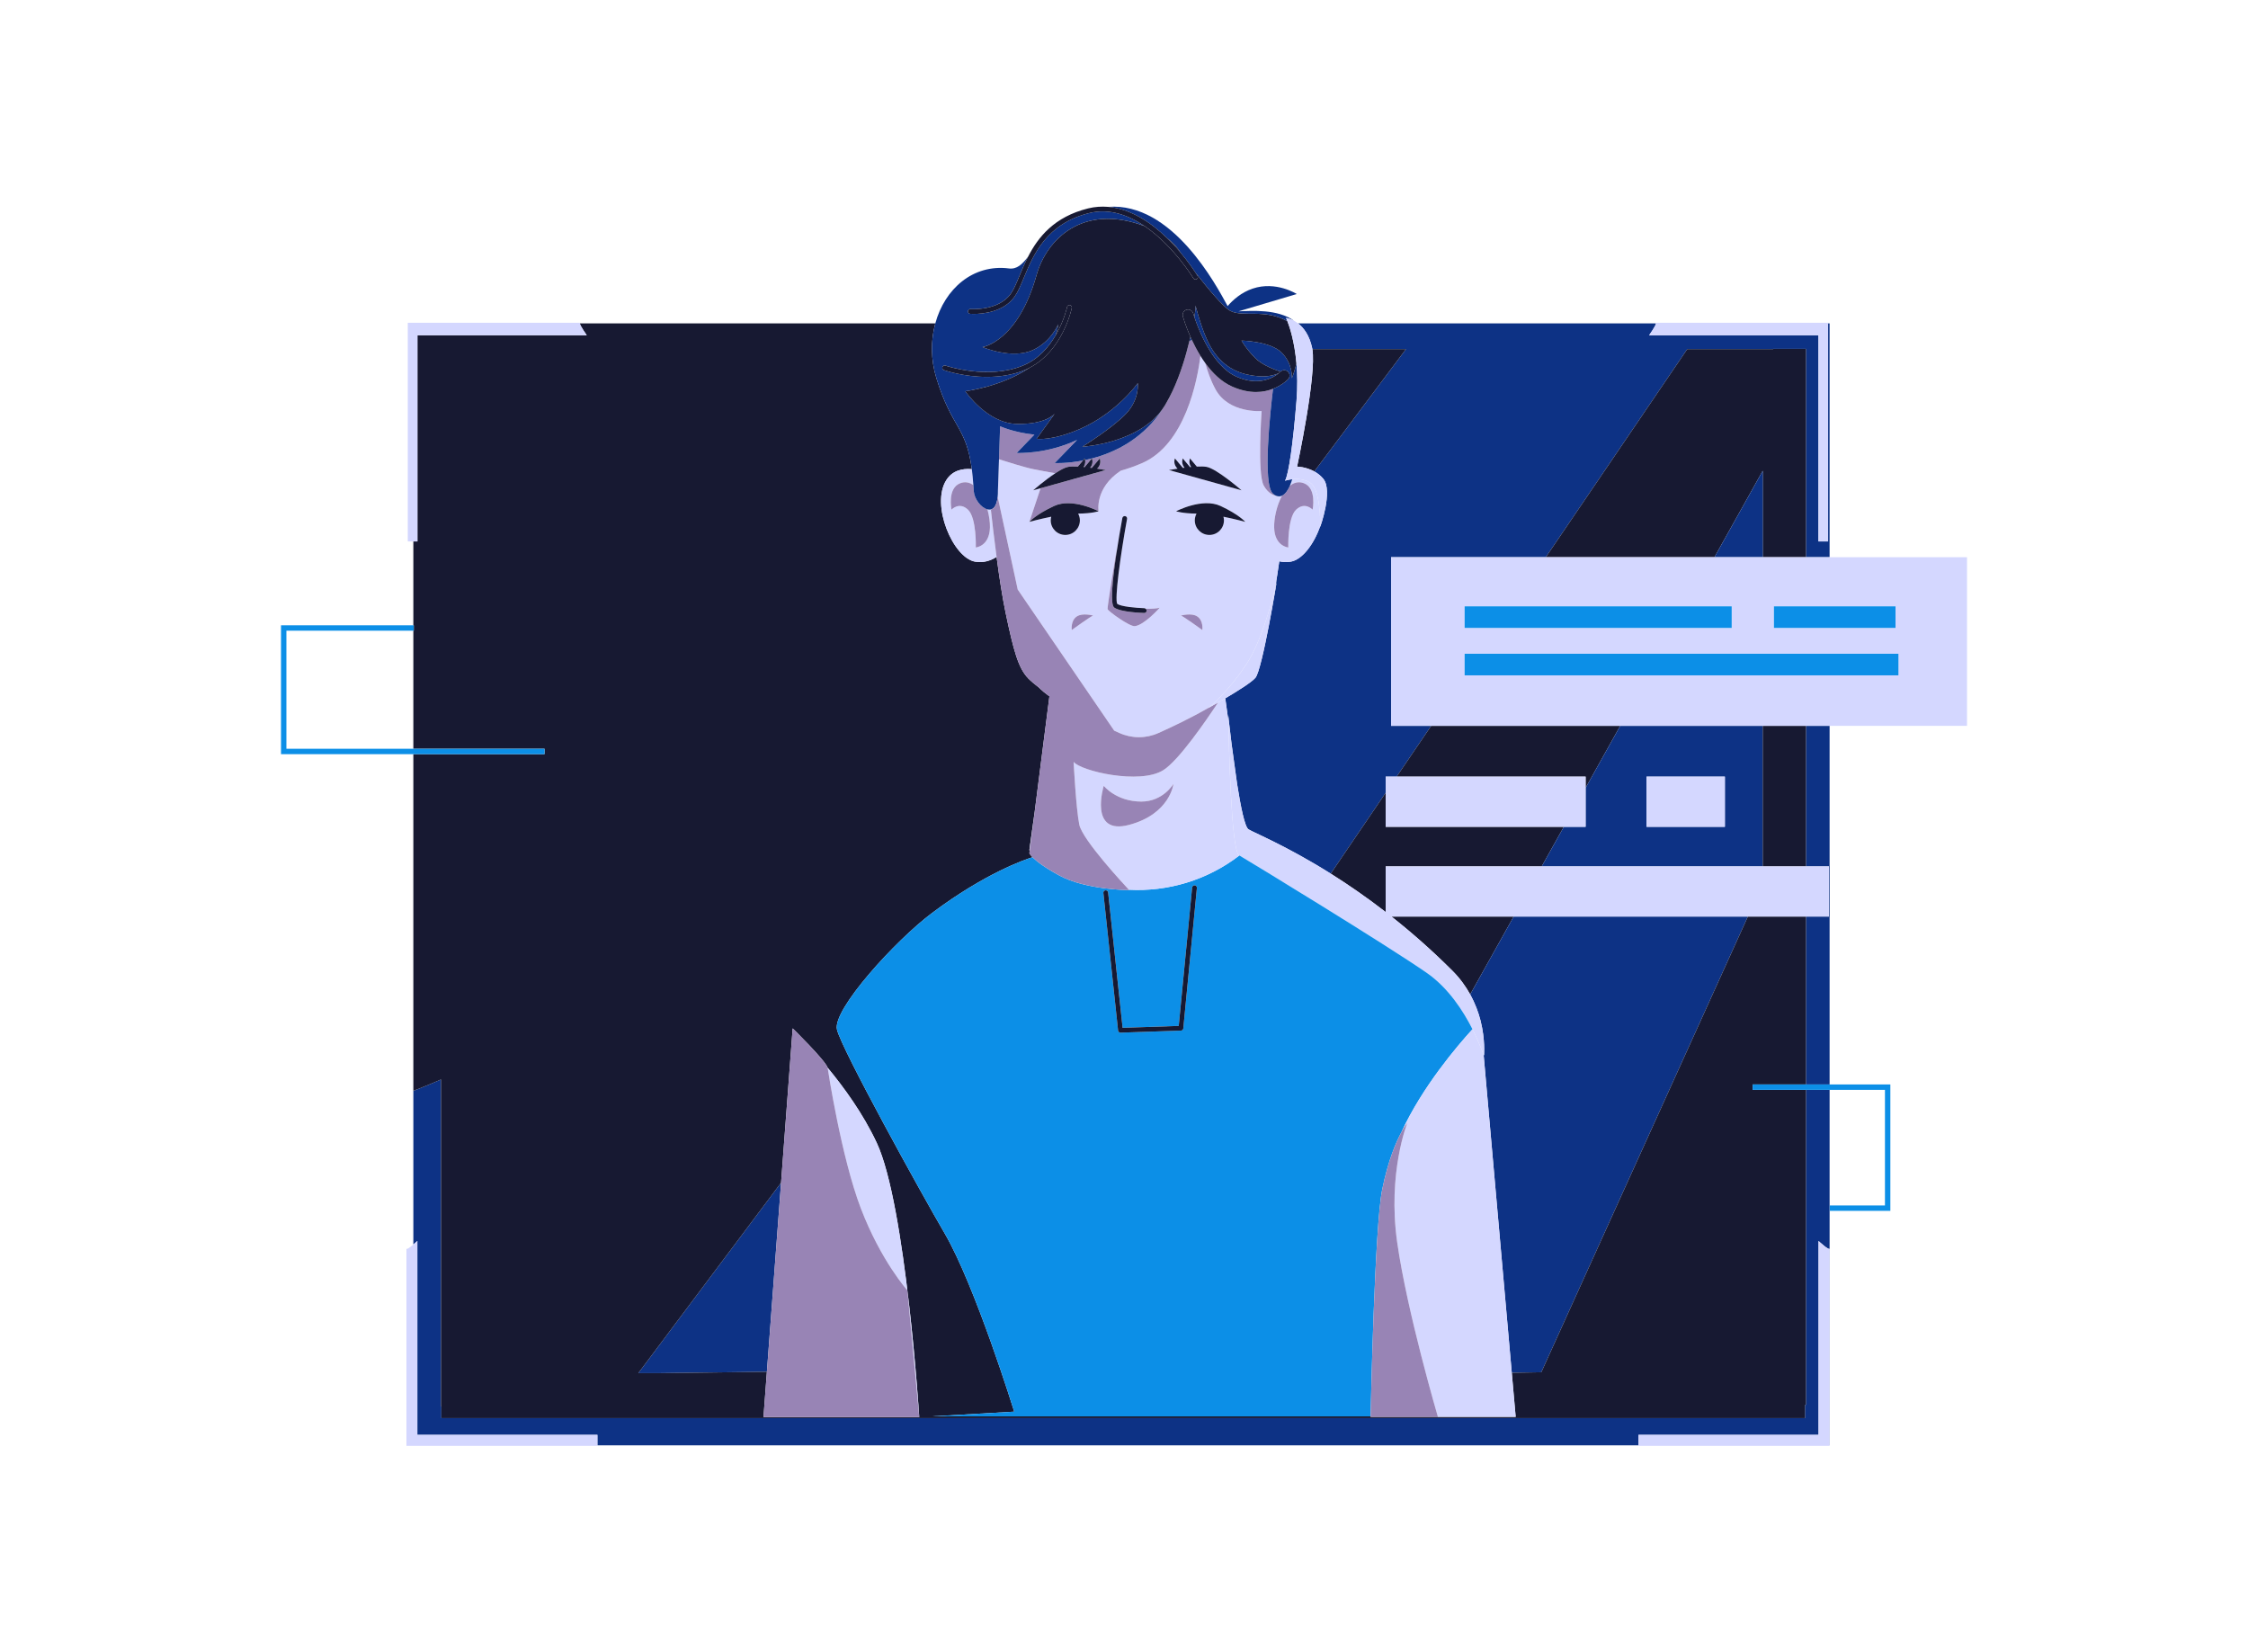 <?xml version="1.0" encoding="utf-8"?>
<!-- Generator: Adobe Illustrator 27.5.0, SVG Export Plug-In . SVG Version: 6.00 Build 0)  -->
<svg version="1.1" xmlns="http://www.w3.org/2000/svg" xmlns:xlink="http://www.w3.org/1999/xlink" x="0px" y="0px"
	 viewBox="0 0 2333 1714.742" style="enable-background:new 0 0 2333 1714.742;" xml:space="preserve">
<g id="Bg">
	<rect style="opacity:0;fill:#FFFFFF;" width="2333" height="1714.74"/>
</g>
<g id="Layer_1">
	<g>
		<g>
			<path style="fill:#0D3285;" d="M1361.785,361.209c0.069,0.321,0.115,0.706,0.176,1.049h97.21l-95.184,126.956
				c3.245,1.796,6.479,4.198,9.268,7.544c10.426,12.514-3.129,50.051-3.129,50.051s0.006-0.348,0.012-0.839
				c-6.462,18.616-18.577,34.793-30.533,36.854c-4.308,0.743-8.303,0.493-11.954-0.386c-1.378,9.676-2.852,19.143-4.392,28.31
				c1.252-5.149,1.927-8.343,1.927-8.343s-15.073,92.404-22.281,100.923c-4.035,4.769-18.951,14.052-31.303,21.304l3.213,23.255
				c-0.061-3.307-0.09-5.239-0.09-5.239s1.283,12.163,3.323,28.655l5.855,42.391c3.692,23.544,7.97,44.455,11.793,46.913
				c5.143,3.307,38.712,16.714,85.339,45.973l57.022-83.882v-16.774h11.404l35.831-52.708h-41.607V578.235h160.558l146.818-215.978
				h89.167v-0.218h34.012v216.196h24.542V335.592h-1.555V561.82h-10.021V347.885h-175.712c0,0,6.868-9.705,7.155-12.294h-371.496
				C1352.812,339.959,1358.876,347.628,1361.785,361.209z"/>
		</g>
		<g>
			<polygon style="fill:#0D3285;" points="1874.24,753.216 1874.24,899.052 1898.078,899.052 1898.078,951.103 1874.24,951.103 
				1874.24,1125.339 1898.782,1125.339 1898.782,753.216 			"/>
		</g>
		<g>
			<path style="fill:#0D3285;" d="M1874.24,1457.849h-1.008v13.747H458.062v-12.396l-0.376,0.01v-339.036
				c-18.312,7.951-28.712,11.804-28.712,11.804v159.451c2.236-1.887,4.144-3.648,4.144-3.648v201.155h186.873v10.895h1080.434
				v-10.895h186.871v-201.155c0,0,11.31,10.495,11.31,7.779v204.271h0.175v-368.889h-24.542V1457.849z"/>
		</g>
		<g>
			<path style="fill:#171932;" d="M1438.057,899.052h161.959l22.95-41.076h-184.909v-35.277l-57.022,83.882
				c17.445,10.946,36.724,24.142,57.022,39.832V899.052z"/>
		</g>
		<g>
			<polygon style="fill:#171932;" points="1645.566,817.525 1681.498,753.216 1485.292,753.216 1449.46,805.924 1645.566,805.924 
							"/>
		</g>
		<g>
			<path style="fill:#171932;" d="M1361.961,362.258c4.677,26.705-15.817,121.989-15.817,121.989s8.955,0.05,17.843,4.967
				l95.184-126.956H1361.961z"/>
		</g>
		<g>
			<polygon style="fill:#171932;" points="1829.391,488.527 1829.391,578.235 1874.24,578.235 1874.24,362.04 1840.228,362.04 
				1840.228,362.258 1751.061,362.258 1604.243,578.235 1779.267,578.235 			"/>
		</g>
		<g>
			<path style="fill:#171932;" d="M1444.061,951.103c20.432,16.141,41.791,34.783,63.309,56.301
				c7.885,7.885,13.815,16.234,18.4,24.529l45.162-80.83H1444.061z"/>
		</g>
		<g>
			<polygon style="fill:#0D3285;" points="662.445,1424.929 683.695,1424.929 795.88,1423.51 810.609,1227.307 			"/>
		</g>
		<g>
			<polygon style="fill:#0D3285;" points="1779.267,578.235 1829.391,578.235 1829.391,488.527 			"/>
		</g>
		<g>
			<path style="fill:#0D3285;" d="M1645.566,857.976h-22.601l-22.95,41.076h229.375V753.216h-147.892l-35.932,64.309V857.976z
				 M1790.1,805.924v52.052h-81.303v-52.052H1790.1z"/>
		</g>
		<g>
			<path style="fill:#0D3285;" d="M1525.77,1031.934c5.195,9.4,8.601,18.7,10.758,27.19c0.003-0.002,0.058-0.059,0.058-0.059
				l0.043,0.488c4.828,19.308,3.508,34.238,3.508,35.667c0,0.22-0.169-0.138-0.415-0.735l29.217,330.034l30.632-0.517
				l214.393-472.898h-243.032L1525.77,1031.934z"/>
		</g>
		<g>
			<path style="fill:#171932;" d="M457.687,1459.21l0.376-0.01v12.396h1415.17v-13.747h1.008v-326.907h-55.332v-5.603h55.332
				V951.103h-60.275l-214.393,472.898l-30.632,0.517l4.052,45.772h-80.705h-69.864c0,0,0.005-0.203,0.01-0.527H967.495l85.072-4.878
				c0,0-40.509-130.798-72.204-185.044c-24.388-41.737-106.814-190.839-111.738-211.439c-4.926-20.597,60.745-92.543,98.517-120.883
				c55.726-41.81,97.173-55.741,104.429-57.98c-2.661-2.685-3.264-4.071-3.264-4.071l0.38-2.971c-0.124-0.105-0.257-0.19-0.38-0.295
				l5.496-39.789l15.292-119.815c-4.19-3.046-7.938-6.103-10.845-9.099c-0.009-0.007-0.015-0.02-0.023-0.027
				c-4.234-3.265-8.383-6.685-11.14-9.545c-10.225-10.606-15.083-28.225-23.479-68.166c-3.4-16.171-6.64-37.574-9.348-57.872
				c-5.921,3.799-13.459,6.465-22.333,4.935c-22.741-3.921-46.265-58.809-29.799-84.687c6.247-9.817,16.333-12.169,26.445-11.327
				c-5.955-44.813-20.703-42.024-36.763-94.373c-6.025-19.645-5.883-39.38-1.128-56.846H601.767
				c0.286,2.588,7.155,12.294,7.155,12.294h-175.71V561.82h-4.238v87.05h0.459v5.603h-0.459V776.99H565.13v5.602H428.974v349.385
				c0,0,10.401-3.853,28.712-11.804V1459.21z M909.842,1185.806c30.269,64.482,44.162,284.732,44.162,284.732H792.349l3.531-47.027
				l-112.185,1.418h-21.25l148.164-197.621l12.022-160.151c0,0,33.561,32.828,36.289,40.757c0,0,0.007,0.043,0.008,0.049
				C876.052,1128.618,895.777,1155.843,909.842,1185.806z"/>
		</g>
		<g>
			<rect x="1829.391" y="753.216" style="fill:#171932;" width="44.849" height="145.836"/>
		</g>
		<g>
			<path style="fill:#D4D7FF;" d="M1887.206,347.885V561.82h10.021V335.592v-0.651h-178.939c0.315,0,0.405,0.253,0.36,0.651
				c-0.287,2.588-7.155,12.294-7.155,12.294H1887.206z"/>
		</g>
		<g>
			<path style="fill:#D4D7FF;" d="M1887.297,1287.781v201.155h-186.871v10.895v0.581h198.181v-0.581V1295.56
				C1898.607,1298.276,1887.297,1287.781,1887.297,1287.781z"/>
		</g>
		<g>
			<path style="fill:#D4D7FF;" d="M433.212,347.885h175.71c0,0-6.87-9.705-7.155-12.294c-0.044-0.398,0.044-0.651,0.359-0.651
				h-178.94v226.88h5.788h4.238V347.885z"/>
		</g>
		<g>
			<path style="fill:#D4D7FF;" d="M433.118,1488.936v-201.155c0,0-1.907,1.76-4.144,3.648c-3.23,2.731-7.166,5.738-7.166,4.132
				v204.851h198.183v-0.581v-10.895H433.118z"/>
		</g>
		<g>
			<polygon style="fill:#0C8FE7;" points="565.13,782.592 565.13,776.99 428.974,776.99 297.225,776.99 297.225,654.473 
				428.974,654.473 429.433,654.473 429.433,648.87 428.974,648.87 291.625,648.87 291.625,782.592 428.974,782.592 			"/>
		</g>
		<g>
			<polygon style="fill:#0C8FE7;" points="1818.908,1125.339 1818.908,1130.942 1874.24,1130.942 1898.782,1130.942 
				1956.226,1130.942 1956.226,1250.9 1898.977,1250.9 1898.977,1256.502 1961.825,1256.502 1961.825,1125.339 1898.782,1125.339 
				1874.24,1125.339 			"/>
		</g>
		<g>
			<path style="fill:#D4D7FF;" d="M1829.391,578.235h-50.123h-175.024h-160.558v174.981h41.607h196.206h147.892h44.849h24.542
				h142.593V578.235h-142.593h-24.542H1829.391z M1520,629.187h277.187v22.406H1520V629.187z M1970.24,700.811H1520v-22.406h450.24
				V700.811z M1967.176,629.187v22.406h-126.163v-22.406H1967.176z"/>
		</g>
		<g>
			<polygon style="fill:#D4D7FF;" points="1622.965,857.976 1645.566,857.976 1645.566,817.525 1645.566,805.924 1449.46,805.924 
				1438.057,805.924 1438.057,822.699 1438.057,857.976 			"/>
		</g>
		<g>
			<path style="fill:#D4D7FF;" d="M1829.391,899.052h-229.375h-161.959v47.361c-20.298-15.69-39.577-28.886-57.022-39.832
				c-46.627-29.259-80.196-42.666-85.339-45.973c-3.824-2.458-8.101-23.37-11.793-46.913c-2.249-14.355-4.278-29.655-5.855-42.391
				c-2.04-16.492-3.323-28.655-3.323-28.655s0.029,1.932,0.09,5.239c0.463,25.299,2.936,134.953,11.051,139.589
				c0.094,0.055,0.287,0.168,0.408,0.238c11.769,6.838,152.066,92.468,194.226,121.655c22.791,15.778,38.205,39.943,47.668,58.654
				c6.734,13.314,10.438,23.753,11.554,26.46c0.246,0.597,0.415,0.955,0.415,0.735c0-1.429,1.321-16.359-3.508-35.667
				c-0.036-0.145-0.065-0.283-0.101-0.428c-2.157-8.49-5.563-17.79-10.758-27.19c-4.585-8.295-10.515-16.644-18.4-24.529
				c-21.519-21.518-42.877-40.16-63.309-56.301h126.872h243.032h60.275h23.838v-52.052h-23.838H1829.391z"/>
		</g>
		<g>
			<rect x="1708.798" y="805.924" style="fill:#D4D7FF;" width="81.303" height="52.051"/>
		</g>
		<g>
			<path style="fill:#0C8FE7;" d="M1434.433,1234.491c6.216-30.601,14.568-49.692,20.159-59.978
				c21.543-46.631,57.404-88.758,73.575-106.489c-9.463-18.711-24.877-42.876-47.668-58.654
				c-42.16-29.187-182.457-114.817-194.226-121.655c-33.675,25.85-74.451,37.707-114.716,35.555
				c0.173,0.185,0.375,0.402,0.375,0.402s-44.869-0.098-72.599-15.198c-16.197-8.819-24.025-15.164-27.763-18.935
				c-7.256,2.238-48.703,16.17-104.429,57.98c-37.771,28.34-103.443,100.286-98.517,120.883
				c4.924,20.599,87.35,169.701,111.738,211.439c31.695,54.246,72.204,185.044,72.204,185.044l-85.072,4.878h454.937
				C1422.659,1458.95,1426.665,1272.74,1434.433,1234.491z M1147.305,923.888c1.254-0.114,2.584,0.838,2.729,2.203l15.022,140.469
				l58.255-1.975l13.898-143.602c0.134-1.371,1.477-2.331,2.709-2.233c1.366,0.134,2.362,1.345,2.233,2.709l-14.11,145.766
				c-0.123,1.239-1.144,2.2-2.39,2.243l-62.813,2.134c-1.267,0-2.331-0.954-2.467-2.221l-15.269-142.768
				C1144.955,925.254,1145.939,924.03,1147.305,923.888z"/>
		</g>
		<g>
			<path style="fill:#D4D7FF;" d="M1278.048,771.304c1.577,12.736,3.606,28.036,5.855,42.391L1278.048,771.304z"/>
		</g>
		<g>
			<path style="fill:#D4D7FF;" d="M1207.421,799.114c-24.44,15.518-86.301,0.852-93.209-8.555c0,0,2.499,48.72,5.908,65.258
				c3.263,15.822,47.607,63.369,51.438,67.453c40.265,2.152,81.042-9.705,114.716-35.555c-0.121-0.07-0.314-0.183-0.408-0.238
				c-8.115-4.636-10.588-114.29-11.051-139.589l-3.213-23.255c-2.66,1.562-5.183,3.019-7.471,4.327
				C1250.955,748.898,1223.235,789.074,1207.421,799.114z M1145.484,815.446c0,0,12.883,16.311,38.945,16.346
				c22.665,0.031,33.39-18.305,33.39-18.305s-3.476,31.101-45.887,42.448C1129.527,867.281,1145.484,815.446,1145.484,815.446z"/>
		</g>
		<g>
			<path style="fill:#D4D7FF;" d="M1073.803,842.412l-5.496,39.789c0.124,0.105,0.257,0.19,0.38,0.295L1073.803,842.412z"/>
		</g>
		<g>
			<path style="fill:#D4D7FF;" d="M1056.204,611.778l100.128,146.428l-0.006-0.002c1.848,0.846,3.635,1.655,5.339,2.417
				c13.099,5.868,27.6,5.868,40.697,0c14.16-6.341,33.703-15.639,51.994-26.169c-0.369,0.203-0.602,0.331-0.602,0.331
				s20.315-15.729,39.974-45.871c15.042-23.065,25.457-61.391,29.531-78.164c1.54-9.166,3.014-18.634,4.392-28.31
				c3.651,0.88,7.646,1.129,11.954,0.386c11.957-2.061,24.071-18.238,30.533-36.854c0.076-5.423,0.082-38.346-10.438-45.041
				c-6.258-3.982-13.375-4.21-18.616-3.622c-0.296,1.064-1.118,3.784-2.461,6.824c4.201-3.372,9.068-4.758,14.51-2.706
				c13.699,5.168,9.118,27.449,9.118,27.449s-7.98-8.636-17.101,0s-8.135,39.248-8.135,39.248s-14.097-1.14-14.666-20.522
				c-0.288-9.758,2.698-23.199,8.157-33.239c-0.675,0.319-1.378,0.544-2.115,0.645l-0.005,0.043c0,0-0.15,0.006-0.232,0.01
				c-0.213,0.021-0.44-0.007-0.658-0.007c-0.33-0.003-0.717-0.036-1.214-0.092c-0.169-0.027-0.332-0.034-0.503-0.075
				c-3.45-0.504-9.657-2.593-14.305-11.092c-6.744-12.33-2.157-77.235-2.157-77.235s-34.182,2.731-47.879-22.613
				c-5.233-9.68-8.505-19.469-10.625-27.21c-1.78-2.45-3.434-4.952-5.002-7.477c-2.997,25.261-15.901,92.043-60.504,111.307
				c-7.854,3.391-15.247,5.944-22.329,7.923c-0.016,0.012,0.022,0.034,0.002,0.046c-27.111,18.015-22.863,42.005-22.863,42.005
				s-6.739,2.299-21.193,2.439c1.107,2.102,1.792,4.462,1.792,7.003c0,8.358-6.773,15.133-15.132,15.133
				c-8.358,0-15.132-6.775-15.132-15.133c0-1.316,0.22-2.569,0.537-3.785c-12.092,2.423-22.684,5.339-22.684,5.339l11.628-34.895
				l-7.707,2.149c0,0,12.034-10.469,23.013-17.702c-7.737-1.27-15.344-2.811-23.013-4.286c-7.918-1.521-28.115-7.859-35.462-10.196
				l-1.1,32.384c0.041,2.453-0.07,4.581-0.261,6.526C1039.929,536.486,1048.447,575.934,1056.204,611.778z M1225.569,638.809
				c0,0,10.744-3.095,16.794,0.765c6.875,4.389,5.414,14.195,5.414,14.195S1227.12,638.809,1225.569,638.809z M1292.386,541.534
				c0,0-10.592-2.916-22.685-5.339c0.315,1.217,0.537,2.469,0.537,3.785c0,8.358-6.774,15.133-15.132,15.133
				c-8.357,0-15.133-6.775-15.133-15.133c0-2.541,0.686-4.9,1.794-7.003c-14.455-0.14-21.195-2.439-21.195-2.439
				s27.195-14.317,46.2-5.451C1285.781,533.95,1292.386,541.534,1292.386,541.534z M1220.51,484.478
				c-3.049-4.463-1.161-8.749-1.161-8.749l8.278,9.836c0.584-0.076,1.165-0.149,1.763-0.222c-0.247-0.288-0.514-0.535-0.741-0.865
				c-3.046-4.463-1.161-8.749-1.161-8.749l7.561,8.987c0.397-0.038,0.787-0.07,1.184-0.107c-0.036-0.049-0.079-0.082-0.113-0.131
				c-3.047-4.463-1.158-8.749-1.158-8.749l7.119,8.458c3.967-0.194,7.55-0.158,10.078,0.291c10.509,1.858,36.304,24.31,36.304,24.31
				l-75.341-21.02c0,0,3.751-0.675,9.009-1.445C1221.553,485.795,1221.002,485.195,1220.51,484.478z M1159.019,569.356
				c0,0-0.266,2.591-0.633,6.566c2.004-13.501,4.379-27.251,6.409-38.362c0.241-1.357,1.544-2.24,2.887-1.997
				c1.35,0.247,2.241,1.54,1.996,2.891c-7.261,39.748-13.053,83.617-10.179,88.215c3.884,2.751,19.335,4.229,28.101,4.457
				c0.531,0.015,0.948,0.306,1.346,0.599c6.216,0.086,11.728-0.201,14.657-1.113c0,0-16.066,18.111-25.924,19.141
				c-5.347,0.559-27.338-15.323-28.157-17.606C1148.815,630.177,1159.019,569.356,1159.019,569.356z M1117.708,639.575
				c6.048-3.86,16.793-0.765,16.793-0.765c-1.548,0-22.207,14.96-22.207,14.96S1110.833,643.964,1117.708,639.575z"/>
		</g>
		<g>
			<path style="fill:#D4D7FF;" d="M1028.313,528.68c-1.129,0.279-2.332,0.168-3.552-0.131c1.83,6.674,2.768,13.466,2.604,19.05
				c-0.57,19.383-14.669,20.522-14.669,20.522s0.989-30.612-8.134-39.248c-9.12-8.636-17.102,0-17.102,0s-4.581-22.281,9.123-27.449
				c5.037-1.899,9.588-0.861,13.569,1.974c-0.429-6.102-0.936-11.733-1.581-16.588c-10.111-0.842-20.198,1.509-26.445,11.327
				c-16.465,25.878,7.059,80.766,29.799,84.687c8.874,1.529,16.411-1.136,22.333-4.935
				C1031.69,558.669,1029.605,540.494,1028.313,528.68z"/>
		</g>
		<g>
			<path style="fill:#9884B5;" d="M1095.24,491.086c5.095-3.357,9.963-6.019,13.296-6.608c2.527-0.448,6.11-0.484,10.076-0.291
				l5.327-6.331c-17.085,3.313-29.307,2.647-29.307,2.647l23.223-24.015c-32.185,15.205-62.726,13.535-62.726,13.535l18.367-18.992
				c-21.858-2.309-35.563-8.715-35.563-8.715l-1.167,34.287c7.347,2.338,27.543,8.675,35.462,10.196
				C1079.896,488.275,1087.502,489.816,1095.24,491.086z"/>
		</g>
		<g>
			<path style="fill:#9884B5;" d="M1124.571,484.478c-0.034,0.049-0.077,0.082-0.112,0.131c0.394,0.037,0.786,0.069,1.182,0.107
				l7.561-8.987c0,0,1.886,4.286-1.159,8.749c-0.226,0.33-0.494,0.577-0.74,0.865c0.596,0.072,1.178,0.146,1.761,0.222l8.276-9.836
				c0,0,1.89,4.286-1.157,8.749c-0.491,0.717-1.043,1.319-1.623,1.844c5.256,0.77,9.008,1.445,9.008,1.445l-67.635,18.872
				l-11.628,34.895c0,0,6.605-7.583,25.612-16.447c19.009-8.865,46.2,5.451,46.2,5.451s-4.247-23.989,22.863-42.005
				c0.02-0.012-0.019-0.034-0.002-0.046c7.082-1.978,14.475-4.532,22.329-7.923c44.604-19.265,57.507-86.047,60.504-111.307
				c-3.453-5.569-6.412-11.175-8.858-16.419c-0.821,0.232-1.669,0.561-2.542,0.987c-3.714,15.498-9.361,34.566-17.585,52.074
				c-1.816,3.986-3.951,7.984-6.262,11.967c-0.576,1.001-1.115,2.039-1.71,3.018c-0.101,0.164-0.23,0.304-0.332,0.469
				c-3.741,6.016-8.057,11.947-13.144,17.609c-21.508,23.944-48.567,34.107-69.253,38.435
				C1126.421,479.04,1126.495,481.659,1124.571,484.478z"/>
		</g>
		<g>
			<path style="fill:#9884B5;" d="M1321.179,403.447c-4.854,1.891-10.677,3.339-17.585,3.339c-7.23,0-15.547-1.53-24.835-5.634
				c-11.273-4.98-20.525-14.191-27.945-24.416c2.12,7.741,5.392,17.53,10.625,27.21c13.697,25.343,47.879,22.613,47.879,22.613
				s-4.587,64.905,2.157,77.235c4.647,8.499,10.854,10.588,14.305,11.092c-1.418-0.344-2.929-1.112-4.541-2.453
				C1309.96,503.039,1318.395,426.267,1321.179,403.447z"/>
		</g>
		<g>
			<path style="fill:#9884B5;" d="M1327.497,515.052c-0.397,0.002-0.799-0.02-1.214-0.092
				C1326.779,515.016,1327.167,515.048,1327.497,515.052z"/>
		</g>
		<g>
			<path style="fill:#9884B5;" d="M1328.387,515.048l0.005-0.043c-0.08,0.01-0.155,0.044-0.237,0.054
				C1328.236,515.054,1328.387,515.048,1328.387,515.048z"/>
		</g>
		<g>
			<path style="fill:#9884B5;" d="M996.583,501.425c-13.704,5.168-9.123,27.449-9.123,27.449s7.982-8.636,17.102,0
				c9.123,8.636,8.134,39.248,8.134,39.248s14.098-1.14,14.669-20.522c0.165-5.584-0.773-12.377-2.604-19.05
				c-6.474-1.59-13.538-10.504-14.155-18.731c-0.02-0.229-0.035-0.461-0.046-0.694c-0.113-2.054-0.273-3.812-0.408-5.726
				C1006.17,500.564,1001.62,499.526,996.583,501.425z"/>
		</g>
		<g>
			<path style="fill:#9884B5;" d="M1330.506,514.36c-5.459,10.04-8.445,23.482-8.157,33.239
				c0.569,19.383,14.666,20.522,14.666,20.522s-0.986-30.612,8.135-39.248s17.101,0,17.101,0s4.581-22.281-9.118-27.449
				c-5.442-2.052-10.31-0.666-14.51,2.706C1336.837,508.173,1334.127,512.649,1330.506,514.36z"/>
		</g>
		<g>
			<path style="fill:#0D3285;" d="M1218.773,253.822l-0.001-0.002l0.005,0.006c2.758,2.928,5.061,6.04,7.179,9.21
				c7.085,8.524,12.195,15.949,14.847,20.022c13.355,17.107,29.12,36.023,36.171,39.604c13.38,6.793,35.623-2.534,59.056,10.675
				c0.046,0.027,0.075,0.062,0.119,0.086c-0.891-2.29-1.474-3.492-1.474-3.492s3.653,0.395,8.346,2.945
				c-16.872-12.287-44.011-10.392-57.714-9.8l60.491-17.968c0,0-21.509-13.822-45.782-5.631
				c-11.799,3.984-20.404,11.65-25.993,18.144c-11.942-21.99-57.605-108.076-124.127-102.962
				c23.783,1.943,44.966,16.596,61.093,32.189C1213.814,249.055,1216.454,251.362,1218.773,253.822z"/>
		</g>
		<g>
			<path style="fill:#0D3285;" d="M971.808,392.437c16.06,52.349,30.808,49.56,36.763,94.373c0.645,4.855,1.151,10.486,1.581,16.588
				c0.135,1.914,0.295,3.672,0.408,5.726c0.01,0.233,0.026,0.465,0.046,0.694c0.617,8.226,7.681,17.141,14.155,18.731
				c1.22,0.299,2.423,0.409,3.552,0.131c3.468-0.86,6.266-4.762,7.091-13.165c0.191-1.946,0.302-4.073,0.261-6.526l1.1-32.384
				l1.167-34.287c0,0,13.705,6.406,35.563,8.715l-18.367,18.992c0,0,30.541,1.67,62.726-13.535l-23.223,24.015
				c0,0,12.223,0.666,29.307-2.647l1.791-2.128c0,0,0.226,0.71,0.397,1.669c20.685-4.328,47.745-14.491,69.253-38.435
				c5.087-5.662,9.403-11.594,13.144-17.609c-24.214,38.968-85.193,42.197-85.193,42.197s32.416-20.136,45.933-34.925
				c13.515-14.791,11.572-31.079,11.572-31.079s-21.765,30.953-60.118,47.62c-28.985,12.595-44.915,10.22-44.915,10.22l18.83-26.212
				c0,0-8.7,11.421-39.504,10.719c-30.803-0.705-53.339-33.916-53.339-33.916s37.038-4.357,66.851-24.451
				c-1.702,0.878-3.405,1.757-5.233,2.504c-12.993,5.305-26.653,7.081-39.088,7.081c-24.039,0-43.502-6.611-44.724-7.032
				c-1.292-0.45-1.976-1.863-1.53-3.159c0.455-1.291,1.859-1.978,3.159-1.533c0.433,0.147,43.968,14.911,80.302,0.05
				c16.095-6.579,26.933-19.334,34.036-31.483c2.254-6.676,2.654-11.432,2.654-11.432s-7.156,17.781-25.988,26.595
				c-21.842,10.223-52.517-2.947-52.517-2.947s36.62-5.312,56.092-74.883c10.123-36.163,47.458-74.976,112.118-50.655
				c-16.831-11.432-36.632-18.711-57.504-13.544c-44.544,11.044-57.986,43.393-67.801,67.006c-3.237,7.8-6.037,14.537-9.478,19.47
				c-11.499,16.48-33.712,18.217-42.558,18.217c-2.123,0-3.474-0.098-3.727-0.121c-1.367-0.107-2.383-1.303-2.271-2.671
				c0.105-1.365,1.215-2.46,2.67-2.272c0.285,0.034,29.201,2.089,41.815-15.991c3.133-4.49,5.837-11,8.969-18.533
				c2.559-6.163,5.356-12.892,8.85-19.704c-6.198,7.903-11.492,13.144-19.823,12.09c-37.385-4.74-66.67,21.313-76.385,57.014
				C965.925,353.058,965.783,372.792,971.808,392.437z"/>
		</g>
		<g>
			<path style="fill:#0D3285;" d="M1340.717,392.56c0,0,1.277-14.913-10.652-26.733c-11.93-11.818-41.601-12.394-41.601-12.394
				s4.958,8.876,14.287,18.181c8.029,8.009,22.413,12.794,26.278,13.977c2.141-1.897,5.369-1.954,7.497,0.008
				c2.253,2.102,2.408,5.607,0.329,7.877c-0.442,0.481-5.967,6.188-15.675,9.97c-2.784,22.82-11.219,99.592,0.06,108.985
				c1.612,1.341,3.123,2.109,4.541,2.453c0.17,0.041,0.334,0.048,0.503,0.075c0.415,0.072,0.818,0.094,1.214,0.092
				c0.218,0,0.444,0.028,0.658,0.007c0.082-0.009,0.156-0.043,0.237-0.054c0.737-0.102,1.44-0.327,2.115-0.645
				c3.621-1.711,6.331-6.187,8.117-10.229c1.344-3.04,2.165-5.76,2.461-6.824c-4.364,0.49-7.45,1.538-7.45,1.538
				c3.802-6.692,8.318-38.476,11.89-82.856c1.188-14.764,0.925-27.752-0.056-38.945C1343.4,385.956,1340.717,392.56,1340.717,392.56
				z"/>
		</g>
		<g>
			<path style="fill:#0D3285;" d="M1283.29,390.901c23.573,10.419,38.788,0.539,43.642-3.492c-3.887,1.624-11.204,3.868-20.934,3.02
				c-14.691-1.279-32.174-5.54-45.81-24.602c-10.728-14.997-16.642-38.891-19.493-48.697c-0.047,3.526-0.264,5.643-0.264,5.643
				s-0.296,2.263-0.933,6.123C1243.452,340.845,1258.006,379.737,1283.29,390.901z"/>
		</g>
		<g>
			<path style="fill:#0D3285;" d="M1234.412,353.826c0.873-0.426,1.721-0.755,2.542-0.987c-0.53-1.133-1.034-2.245-1.517-3.335
				C1235.123,350.894,1234.764,352.366,1234.412,353.826z"/>
		</g>
		<g>
			<path style="fill:#0D3285;" d="M1216.828,405.9c-1.932,4.115-4.04,8.101-6.262,11.967
				C1212.876,413.884,1215.011,409.886,1216.828,405.9z"/>
		</g>
		<g>
			<path style="fill:#171932;" d="M1220.572,530.538c0,0,6.74,2.299,21.195,2.439c-1.108,2.102-1.794,4.462-1.794,7.003
				c0,8.358,6.776,15.133,15.133,15.133c8.358,0,15.132-6.775,15.132-15.133c0-1.316-0.222-2.569-0.537-3.785
				c12.093,2.423,22.685,5.339,22.685,5.339s-6.606-7.583-25.614-16.447C1247.767,516.222,1220.572,530.538,1220.572,530.538z"/>
		</g>
		<g>
			<path style="fill:#171932;" d="M1288.463,508.788c0,0-25.795-22.452-36.304-24.31c-2.529-0.448-6.111-0.484-10.078-0.291
				l-7.119-8.458c0,0-1.889,4.286,1.158,8.749c0.034,0.049,0.077,0.082,0.113,0.131c-0.397,0.037-0.787,0.069-1.184,0.107
				l-7.561-8.987c0,0-1.885,4.286,1.161,8.749c0.226,0.33,0.493,0.577,0.741,0.865c-0.597,0.072-1.178,0.146-1.763,0.222
				l-8.278-9.836c0,0-1.888,4.286,1.161,8.749c0.492,0.717,1.043,1.317,1.621,1.844c-5.257,0.77-9.009,1.445-9.009,1.445
				L1288.463,508.788z"/>
		</g>
		<g>
			<path style="fill:#171932;" d="M1093.918,525.087c-19.007,8.863-25.612,16.447-25.612,16.447s10.592-2.916,22.684-5.339
				c-0.316,1.217-0.537,2.469-0.537,3.785c0,8.358,6.774,15.133,15.132,15.133c8.359,0,15.132-6.775,15.132-15.133
				c0-2.541-0.685-4.9-1.792-7.003c14.454-0.14,21.193-2.439,21.193-2.439S1112.927,516.222,1093.918,525.087z"/>
		</g>
		<g>
			<path style="fill:#171932;" d="M1108.535,484.478c-3.333,0.589-8.2,3.251-13.296,6.608
				c-10.979,7.232-23.013,17.702-23.013,17.702l7.707-2.149l67.635-18.872c0,0-3.751-0.675-9.008-1.445
				c0.58-0.525,1.132-1.127,1.623-1.844c3.047-4.463,1.157-8.749,1.157-8.749l-8.276,9.836c-0.583-0.076-1.165-0.149-1.761-0.222
				c0.246-0.288,0.513-0.535,0.74-0.865c3.046-4.463,1.159-8.749,1.159-8.749l-7.561,8.987c-0.395-0.038-0.787-0.07-1.182-0.107
				c0.035-0.049,0.078-0.082,0.112-0.131c1.924-2.818,1.85-5.438,1.555-7.08c-0.17-0.959-0.397-1.669-0.397-1.669l-1.791,2.128
				l-5.327,6.331C1114.646,483.994,1111.062,484.03,1108.535,484.478z"/>
		</g>
		<g>
			<path style="fill:#9884B5;" d="M1177.679,649.755c9.858-1.03,25.924-19.141,25.924-19.141c-2.929,0.912-8.441,1.199-14.657,1.113
				c0.626,0.466,1.093,1.107,1.07,1.945c-0.033,1.352-1.168,2.418-2.51,2.418c-2.481-0.069-24.444-0.775-31.147-5.626
				c-4.33-3.134-1.86-28.363,2.027-54.541c0.368-3.975,0.633-6.566,0.633-6.566s-10.204,60.821-9.498,62.793
				C1150.34,634.431,1172.331,650.313,1177.679,649.755z"/>
		</g>
		<g>
			<path style="fill:#171932;" d="M1156.358,630.463c6.703,4.852,28.666,5.557,31.147,5.626c1.343,0,2.478-1.066,2.51-2.418
				c0.023-0.838-0.443-1.479-1.07-1.945c-0.398-0.294-0.815-0.584-1.346-0.599c-8.766-0.229-24.217-1.707-28.101-4.457
				c-2.874-4.598,2.917-48.467,10.179-88.215c0.245-1.351-0.646-2.643-1.996-2.891c-1.343-0.243-2.646,0.64-2.887,1.997
				c-2.03,11.111-4.405,24.861-6.409,38.362C1154.498,602.099,1152.028,627.328,1156.358,630.463z"/>
		</g>
		<g>
			<path style="fill:#9884B5;" d="M1099.333,908.474c27.73,15.1,72.599,15.198,72.599,15.198s-0.202-0.217-0.375-0.402
				c-3.831-4.084-48.175-51.63-51.438-67.453c-3.41-16.537-5.908-65.258-5.908-65.258c6.908,9.407,68.769,24.073,93.209,8.555
				c15.814-10.04,43.534-50.217,56.709-70.156c-4.77,2.725-8.422,4.748-9.774,5.493c-18.292,10.53-37.834,19.828-51.994,26.169
				c-13.096,5.868-27.598,5.868-40.697,0c-1.704-0.762-3.491-1.571-5.339-2.417l0.006,0.002l-100.128-146.428
				c-7.757-35.844-16.275-75.292-20.8-96.263c-0.825,8.404-3.623,12.306-7.091,13.165c1.292,11.814,3.377,29.99,5.946,49.209
				c2.709,20.298,5.948,41.701,9.348,57.872c8.396,39.941,13.254,57.56,23.479,68.166c2.758,2.86,6.906,6.28,11.14,9.545
				c0.008,0.007,0.014,0.02,0.023,0.027c2.907,2.996,6.655,6.053,10.845,9.099l-15.292,119.815l-5.116,40.084l-0.38,2.971
				c0,0,0.603,1.386,3.264,4.071C1075.308,893.309,1083.136,899.655,1099.333,908.474z"/>
		</g>
		<g>
			<path style="fill:#9884B5;" d="M1242.363,639.575c-6.051-3.86-16.794-0.765-16.794-0.765c1.55,0,22.208,14.96,22.208,14.96
				S1249.239,643.964,1242.363,639.575z"/>
		</g>
		<g>
			<path style="fill:#9884B5;" d="M1134.501,638.809c0,0-10.745-3.095-16.793,0.765c-6.874,4.389-5.414,14.195-5.414,14.195
				S1132.953,638.809,1134.501,638.809z"/>
		</g>
		<g>
			<path style="fill:#171932;" d="M1210.566,417.867c2.222-3.866,4.33-7.852,6.262-11.967c8.224-17.508,13.871-36.576,17.585-52.074
				c0.351-1.46,0.71-2.933,1.025-4.322c-5.038-11.393-7.613-20.275-7.869-21.184c-0.838-2.976,0.896-6.067,3.872-6.906
				c2.999-0.874,6.073,0.899,6.916,3.87c0.021,0.079,0.43,1.462,1.142,3.612c0.637-3.86,0.933-6.123,0.933-6.123
				s0.217-2.117,0.264-5.643c2.851,9.806,8.765,33.7,19.493,48.697c13.635,19.062,31.119,23.323,45.81,24.602
				c9.73,0.848,17.047-1.396,20.934-3.02c0.98-0.812,1.575-1.409,1.69-1.529c0.118-0.126,0.279-0.175,0.406-0.288
				c-3.865-1.183-18.249-5.968-26.278-13.977c-9.33-9.305-14.287-18.181-14.287-18.181s29.671,0.576,41.601,12.394
				c11.93,11.82,10.652,26.733,10.652,26.733s2.683-6.604,4.751-15.517c-1.96-22.324-6.847-37.278-9.319-43.621
				c-0.044-0.025-0.073-0.06-0.119-0.086c-23.434-13.208-45.677-3.882-59.056-10.675c-7.05-3.581-22.816-22.497-36.171-39.604
				c1.12,1.722,1.822,2.867,2.031,3.215c0.703,1.173,0.324,2.695-0.848,3.403c-1.169,0.708-2.698,0.33-3.401-0.843
				c-0.32-0.528-20.805-33.922-50.663-54.198c-64.66-24.32-101.995,14.493-112.118,50.655
				c-19.472,69.571-56.092,74.883-56.092,74.883s30.675,13.17,52.517,2.947c18.832-8.814,25.988-26.595,25.988-26.595
				s-0.4,4.756-2.654,11.432c8.799-15.051,11.856-29.168,11.91-29.423c0.272-1.342,1.638-2.233,2.926-1.928
				c1.343,0.275,2.212,1.588,1.928,2.924c-0.387,1.893-9.59,44.378-43.685,61.997c-29.813,20.094-66.851,24.451-66.851,24.451
				s22.537,33.211,53.339,33.916c30.804,0.702,39.504-10.719,39.504-10.719l-18.83,26.212c0,0,15.93,2.375,44.915-10.22
				c38.353-16.667,60.118-47.62,60.118-47.62s1.943,16.288-11.572,31.079c-13.517,14.789-45.933,34.925-45.933,34.925
				s60.979-3.229,85.193-42.197c0.103-0.164,0.231-0.305,0.332-0.469C1209.45,419.906,1209.99,418.868,1210.566,417.867z"/>
		</g>
		<g>
			<path style="fill:#171932;" d="M1218.777,253.826l-0.005-0.006l0.001,0.002c-2.319-2.46-4.959-4.768-7.784-6.975
				c5.647,5.46,10.668,11.015,14.966,16.188C1223.838,259.866,1221.534,256.754,1218.777,253.826z"/>
		</g>
		<g>
			<path style="fill:#171932;" d="M1278.759,401.151c9.288,4.104,17.605,5.634,24.835,5.634c6.908,0,12.731-1.448,17.585-3.339
				c9.709-3.782,15.233-9.49,15.675-9.97c2.079-2.27,1.924-5.775-0.329-7.877c-2.128-1.962-5.357-1.905-7.497-0.008
				c-0.127,0.113-0.288,0.162-0.406,0.288c-0.116,0.12-0.71,0.717-1.69,1.529c-4.854,4.031-20.07,13.912-43.642,3.492
				c-25.284-11.164-39.838-50.056-43.792-62.004c-0.712-2.15-1.121-3.532-1.142-3.612c-0.844-2.971-3.917-4.744-6.916-3.87
				c-2.976,0.839-4.709,3.93-3.872,6.906c0.257,0.909,2.831,9.79,7.869,21.184c0.483,1.09,0.987,2.202,1.517,3.335
				c2.446,5.243,5.405,10.85,8.858,16.419c1.568,2.525,3.222,5.028,5.002,7.477C1258.235,386.961,1267.486,396.171,1278.759,401.151
				z"/>
		</g>
		<g>
			<path style="fill:#171932;" d="M1049.068,304.726c-12.615,18.081-41.531,16.025-41.815,15.991
				c-1.455-0.188-2.565,0.908-2.67,2.272c-0.112,1.368,0.904,2.564,2.271,2.671c0.253,0.023,1.604,0.121,3.727,0.121
				c8.846,0,31.058-1.737,42.558-18.217c3.441-4.933,6.241-11.67,9.478-19.47c9.815-23.614,23.256-55.962,67.801-67.006
				c20.872-5.166,40.672,2.113,57.504,13.544c29.859,20.276,50.344,53.669,50.663,54.198c0.703,1.173,2.233,1.551,3.401,0.843
				c1.172-0.708,1.551-2.229,0.848-3.403c-0.209-0.348-0.911-1.493-2.031-3.215c-2.653-4.072-7.762-11.498-14.847-20.022
				c-4.298-5.172-9.319-10.727-14.966-16.188c-16.127-15.594-37.311-30.246-61.093-32.189c-6.706-0.549-13.608-0.133-20.672,1.614
				c-35.208,8.73-51.887,29.837-62.337,50.215c-3.494,6.812-6.291,13.542-8.85,19.704
				C1054.906,293.726,1052.202,300.236,1049.068,304.726z"/>
		</g>
		<g>
			<path style="fill:#171932;" d="M1112.325,319.529c0.283-1.337-0.586-2.649-1.928-2.924c-1.288-0.304-2.654,0.587-2.926,1.928
				c-0.054,0.254-3.111,14.371-11.91,29.423c-7.103,12.149-17.941,24.904-34.036,31.483c-36.334,14.861-79.869,0.097-80.302-0.05
				c-1.299-0.446-2.704,0.242-3.159,1.533c-0.446,1.296,0.238,2.709,1.53,3.159c1.221,0.421,20.684,7.032,44.724,7.032
				c12.435,0,26.096-1.775,39.088-7.081c1.828-0.748,3.531-1.626,5.233-2.504C1102.736,363.907,1111.938,321.422,1112.325,319.529z"
				/>
		</g>
		<g>
			<path style="fill:#9884B5;" d="M1171.932,855.936c42.41-11.347,45.887-42.448,45.887-42.448s-10.725,18.336-33.39,18.305
				c-26.062-0.035-38.945-16.346-38.945-16.346S1129.527,867.281,1171.932,855.936z"/>
		</g>
		<g>
			<path style="fill:#D4D7FF;" d="M893.513,1254.228c20.782,54.204,48.178,84.818,48.178,84.818l12.313,131.491
				c0,0-13.893-220.25-44.162-284.732c-14.065-29.963-33.79-57.188-50.914-77.843
				C859.085,1109.012,872.851,1200.335,893.513,1254.228z"/>
		</g>
		<g>
			<path style="fill:#D4D7FF;" d="M1536.528,1059.124c0.036,0.145,0.065,0.283,0.101,0.428l-0.043-0.488
				C1536.586,1059.064,1536.531,1059.121,1536.528,1059.124z"/>
		</g>
		<g>
			<path style="fill:#D4D7FF;" d="M1528.167,1068.024c-16.171,17.731-52.032,59.858-73.575,106.489
				c3.585-6.597,6.044-9.603,6.044-9.603s-20.894,51.96-10.609,124.352c10.281,72.39,42.259,181.028,42.259,181.028h80.705
				l-4.052-45.772l-29.217-330.034C1538.605,1091.777,1534.902,1081.339,1528.167,1068.024z"/>
		</g>
		<g>
			<path style="fill:#9884B5;" d="M941.691,1339.046c0,0-27.395-30.615-48.178-84.818c-20.662-53.892-34.428-145.215-34.586-146.265
				c-0.001-0.006-0.008-0.049-0.008-0.049c-2.727-7.93-36.289-40.757-36.289-40.757l-12.022,160.151L795.88,1423.51l-3.531,47.027
				h161.656L941.691,1339.046z"/>
		</g>
		<g>
			<path style="fill:#9884B5;" d="M1450.027,1289.262c-10.285-72.392,10.609-124.352,10.609-124.352s-2.459,3.006-6.044,9.603
				c-5.591,10.286-13.943,29.377-20.159,59.978c-7.769,38.25-11.775,224.459-12.001,235.273c-0.006,0.324-0.01,0.527-0.01,0.527
				h69.864C1492.286,1470.29,1460.309,1361.652,1450.027,1289.262z"/>
		</g>
		<g>
			<path style="fill:#171932;" d="M1162.837,1071.602l62.813-2.134c1.246-0.043,2.268-1.004,2.39-2.243l14.11-145.766
				c0.129-1.364-0.867-2.575-2.233-2.709c-1.232-0.098-2.575,0.862-2.709,2.233l-13.898,143.602l-58.255,1.975l-15.022-140.469
				c-0.145-1.366-1.474-2.318-2.729-2.203c-1.366,0.142-2.35,1.366-2.205,2.725l15.269,142.768
				C1160.506,1070.647,1161.57,1071.602,1162.837,1071.602z"/>
		</g>
		<g>
			<path style="fill:#D4D7FF;" d="M1336.149,333.422c2.472,6.343,7.359,21.297,9.319,43.621c0.981,11.193,1.244,24.18,0.056,38.945
				c-3.572,44.381-8.089,76.164-11.89,82.856c0,0,3.087-1.047,7.45-1.538c5.241-0.588,12.358-0.36,18.616,3.622
				c10.519,6.695,10.514,39.618,10.438,45.041c-0.006,0.491-0.012,0.839-0.012,0.839s13.555-37.537,3.129-50.051
				c-2.789-3.346-6.023-5.747-9.268-7.544c-8.888-4.917-17.843-4.967-17.843-4.967s20.493-95.284,15.817-121.989
				c-0.061-0.343-0.107-0.728-0.176-1.049c-2.909-13.582-8.973-21.25-14.633-25.617c-1.425-1.1-2.815-2.002-4.132-2.717
				c-4.693-2.55-8.346-2.945-8.346-2.945S1335.258,331.132,1336.149,333.422z"/>
		</g>
		<g>
			<path style="fill:#D4D7FF;" d="M1253.754,734.783c0,0,0.233-0.128,0.602-0.331c1.352-0.745,5.004-2.768,9.774-5.493
				c2.289-1.308,4.812-2.765,7.471-4.327c12.352-7.252,27.268-16.535,31.303-21.304c7.208-8.519,22.281-100.923,22.281-100.923
				s-0.675,3.194-1.927,8.343c-4.074,16.773-14.489,55.098-29.531,78.164C1274.069,719.054,1253.754,734.783,1253.754,734.783z"/>
		</g>
		<g>
			<rect x="1520" y="629.187" style="fill:#0C8FE7;" width="277.187" height="22.406"/>
		</g>
		<g>
			<rect x="1841.014" y="629.187" style="fill:#0C8FE7;" width="126.163" height="22.406"/>
		</g>
		<g>
			<rect x="1520" y="678.405" style="fill:#0C8FE7;" width="450.24" height="22.406"/>
		</g>
	</g>
</g>
</svg>
